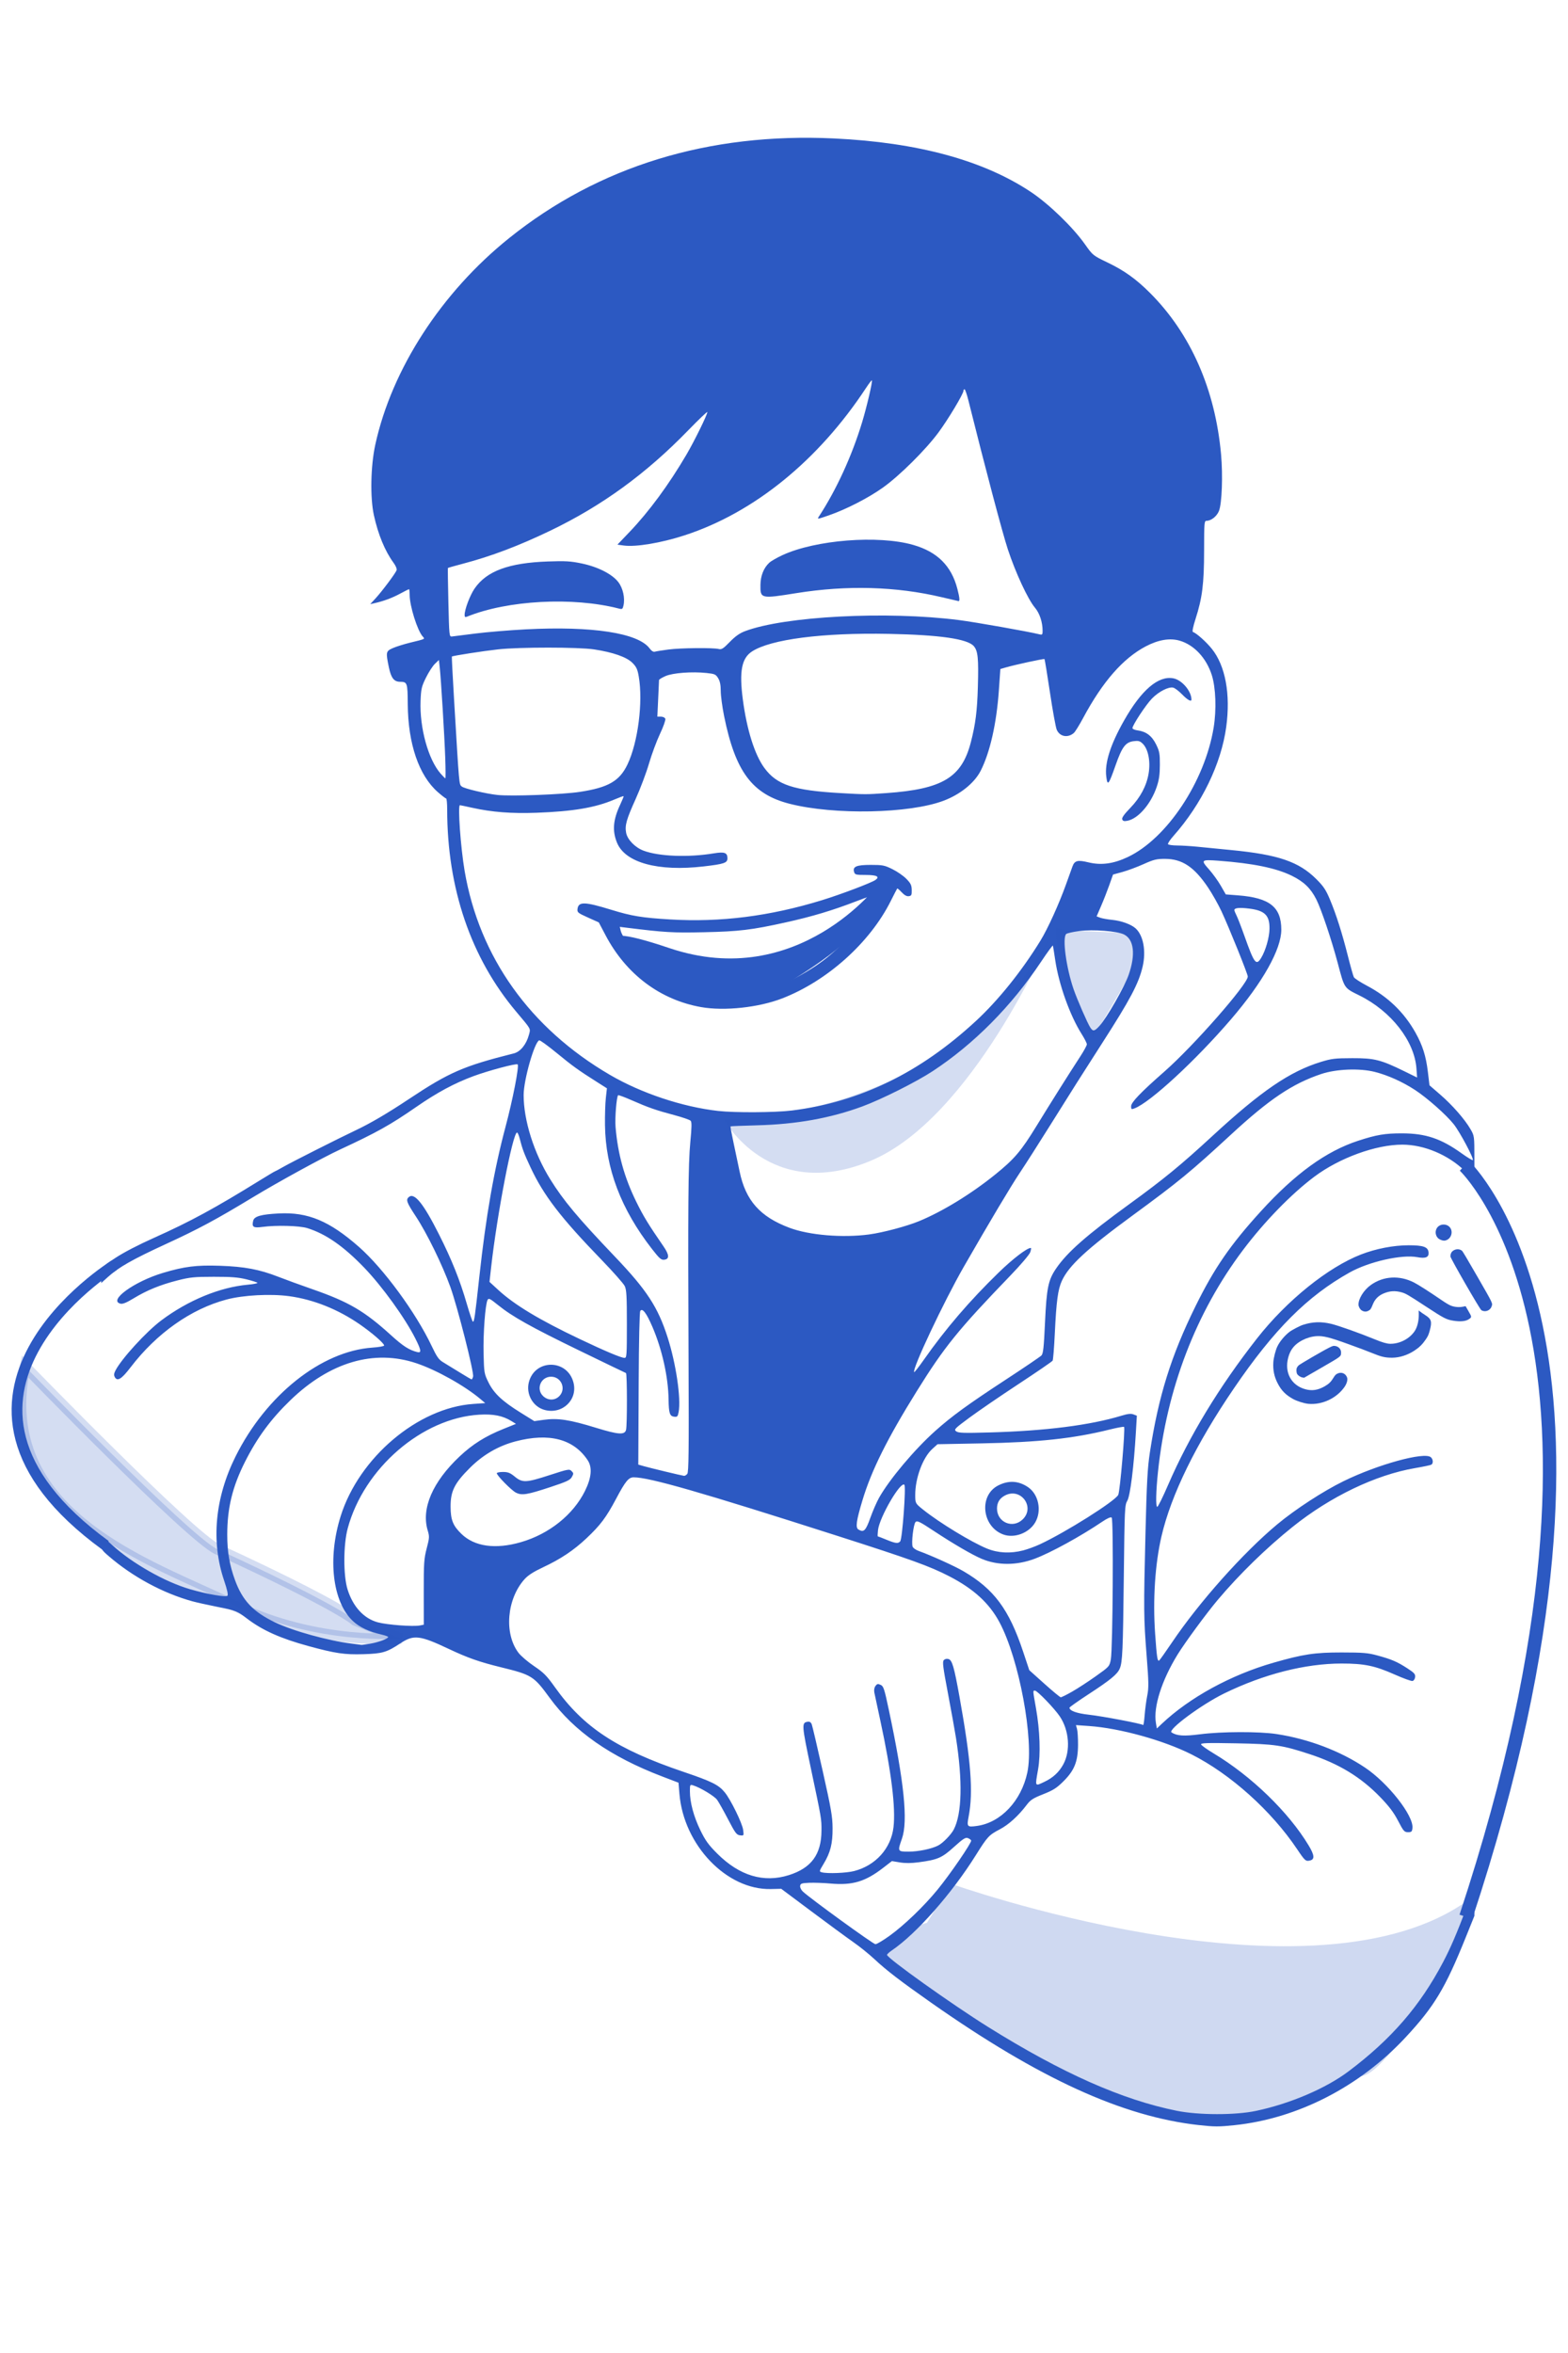 <?xml version="1.0" encoding="UTF-8" standalone="no"?>
<!-- Created with Inkscape (http://www.inkscape.org/) -->

<svg
   version="1.1"
   id="svg1"
   width="320"
   height="480"
   viewBox="0 0 320 480"
   sodipodi:docname="edidev.svg"
   inkscape:export-filename="edidev.svg"
   inkscape:export-xdpi="96"
   inkscape:export-ydpi="96"
   inkscape:version="1.4.2 (f4327f4, 2025-05-13)"
   xml:space="preserve"
   xmlns:inkscape="http://www.inkscape.org/namespaces/inkscape"
   xmlns:sodipodi="http://sodipodi.sourceforge.net/DTD/sodipodi-0.dtd"
   xmlns="http://www.w3.org/2000/svg"
   xmlns:svg="http://www.w3.org/2000/svg"><defs
     id="defs1" /><sodipodi:namedview
     id="namedview1"
     pagecolor="#ffffff"
     bordercolor="#000000"
     borderopacity="0.25"
     inkscape:showpageshadow="2"
     inkscape:pageopacity="0.0"
     inkscape:pagecheckerboard="0"
     inkscape:deskcolor="#d1d1d1"
     inkscape:zoom="7.1458333"
     inkscape:cx="307.10204"
     inkscape:cy="287.44023"
     inkscape:window-width="2880"
     inkscape:window-height="1676"
     inkscape:window-x="-12"
     inkscape:window-y="-12"
     inkscape:window-maximized="1"
     inkscape:current-layer="g14"
     showguides="false" /><g
     inkscape:groupmode="layer"
     inkscape:label="Image"
     id="g1"
     transform="translate(-16.066,-22.999)"><path
       style="fill:#2c59c2;fill-opacity:1;stroke-width:0.274"
       d="m 260.725,456.508 c -15.582,-1.733 -32.555,-9.486 -54.56,-24.922 -6.328,-4.439 -9.208,-6.649 -11.671,-8.956 -1.054,-0.987 -2.963,-2.525 -4.242,-3.417 -1.279,-0.893 -5.121,-3.712 -8.538,-6.265 l -6.212,-4.642 -2.136,0.049 c -8.982,0.206 -17.766,-8.942 -18.64,-19.413 l -0.19,-2.28 -3.362,-1.285 c -10.532,-4.026 -17.941,-9.199 -22.902,-15.989 -3.288,-4.499 -3.646,-4.725 -9.999,-6.283 -4.385,-1.075 -6.747,-1.905 -10.571,-3.712 -5.951,-2.813 -7.203,-2.963 -9.89,-1.186 -2.824,1.867 -3.692,2.123 -7.588,2.239 -3.863,0.115 -5.696,-0.156 -11.198,-1.653 -5.641,-1.535 -9.35,-3.188 -12.479,-5.559 -2.138,-1.62 -2.285,-1.678 -6.193,-2.459 -1.938,-0.387 -4.201,-0.89 -5.028,-1.118 -6.01,-1.657 -12.173,-4.985 -17.086,-9.226 -1.466,-1.266 -1.524,-1.367 -1.524,-2.668 0,-0.744 0.073,-1.353 0.161,-1.353 0.089,0 1.043,0.81 2.121,1.8 4.014,3.688 10.772,7.511 15.904,8.998 3.452,1 7.235,1.657 7.577,1.315 0.187,-0.187 -0.034,-1.199 -0.682,-3.117 -2.69,-7.963 -1.872,-16.829 2.333,-25.281 6.24,-12.543 17.503,-21.501 27.938,-22.221 1.317,-0.091 2.395,-0.283 2.395,-0.428 0,-0.446 -2.482,-2.596 -5.006,-4.337 -4.449,-3.068 -9.422,-5.05 -14.363,-5.725 -3.809,-0.521 -9.374,-0.224 -12.789,0.681 -7.257,1.924 -14.275,6.879 -19.589,13.83 -1.849,2.418 -2.711,2.947 -3.23,1.979 -0.201,-0.375 -0.163,-0.738 0.135,-1.317 1.248,-2.417 6.288,-7.929 9.351,-10.225 5.486,-4.112 11.937,-6.772 17.689,-7.293 1.134,-0.103 2.007,-0.274 1.942,-0.38 -0.066,-0.106 -1.079,-0.428 -2.251,-0.716 -1.666,-0.408 -3.119,-0.521 -6.647,-0.518 -3.984,0.004 -4.854,0.09 -7.389,0.735 -3.528,0.897 -6.248,2.006 -8.962,3.654 -1.499,0.91 -2.245,1.211 -2.711,1.095 -2.542,-0.638 2.817,-4.516 8.662,-6.269 4.385,-1.315 6.831,-1.622 11.631,-1.461 5.044,0.169 8.084,0.743 11.954,2.257 1.403,0.549 4.584,1.707 7.067,2.572 7.289,2.54 10.504,4.426 15.89,9.32 2.472,2.246 3.703,3.038 5.373,3.457 0.899,0.226 0.822,-0.356 -0.361,-2.713 -2.109,-4.201 -6.784,-10.682 -10.457,-14.497 -4.228,-4.391 -7.837,-6.899 -11.623,-8.076 -1.597,-0.497 -6.357,-0.624 -9.151,-0.245 -1.876,0.255 -2.213,0.026 -1.885,-1.279 0.224,-0.892 1.625,-1.285 5.242,-1.469 5.924,-0.303 10.305,1.527 16.329,6.819 5.002,4.394 11.626,13.419 14.861,20.248 1.019,2.151 1.446,2.763 2.271,3.255 0.559,0.333 2.077,1.264 3.373,2.069 1.296,0.805 2.421,1.463 2.5,1.463 0.079,0 0.212,-0.263 0.296,-0.584 0.22,-0.839 -3.175,-14.202 -4.643,-18.276 -1.629,-4.52 -4.786,-10.973 -7.042,-14.393 -1.88,-2.85 -2.08,-3.407 -1.417,-3.957 1.135,-0.942 2.969,1.333 6.134,7.607 2.607,5.167 4.284,9.355 5.691,14.208 0.578,1.994 1.138,3.626 1.244,3.626 0.275,3e-5 0.402,-0.89 1.315,-9.248 1.345,-12.317 2.973,-21.63 5.318,-30.435 1.515,-5.687 2.833,-12.464 2.492,-12.805 -0.258,-0.258 -5.955,1.26 -9.077,2.418 -3.859,1.432 -7.372,3.324 -11.593,6.245 -5.321,3.682 -8.045,5.205 -15.527,8.678 -3.646,1.693 -12.635,6.614 -17.868,9.783 -7.52,4.554 -11.067,6.459 -17.733,9.527 -6.827,3.142 -9.583,4.707 -11.799,6.699 l -1.394,1.254 v -1.488 c 0,-1.703 0.036,-1.748 2.879,-3.627 1.72,-1.137 4.643,-2.655 8.069,-4.189 7.229,-3.237 12.228,-5.953 21.423,-11.638 1.622,-1.003 2.996,-1.824 3.053,-1.824 0.057,0 0.885,-0.446 1.84,-0.99 1.699,-0.969 11.346,-5.839 14.6,-7.371 3.009,-1.417 6.526,-3.477 10.947,-6.416 8.218,-5.462 11.12,-6.723 21.408,-9.308 1.335,-0.335 2.547,-1.828 3.074,-3.787 0.357,-1.328 0.531,-1.012 -2.603,-4.732 -9.238,-10.965 -14.074,-25.125 -14.079,-41.223 -2.8e-4,-1.242 -0.095,-2.258 -0.211,-2.258 -0.115,0 -0.875,-0.582 -1.687,-1.292 -3.874,-3.389 -6.088,-9.853 -6.147,-17.944 -0.032,-4.38 -0.094,-4.561 -1.573,-4.57 -1.237,-0.007 -1.833,-0.781 -2.285,-2.964 -0.643,-3.111 -0.608,-3.28 0.82,-3.911 0.678,-0.3 2.249,-0.794 3.489,-1.097 3.233,-0.79 3.088,-0.719 2.594,-1.274 -1.087,-1.223 -2.653,-6.212 -2.66,-8.478 -0.002,-0.64 -0.061,-1.163 -0.131,-1.163 -0.07,0 -0.901,0.418 -1.847,0.928 -1.609,0.868 -3.374,1.519 -5.261,1.94 l -0.804,0.179 1.089,-1.181 c 1.322,-1.435 4.075,-5.115 4.292,-5.738 0.092,-0.262 -0.166,-0.892 -0.616,-1.505 -1.756,-2.395 -3.161,-5.791 -4.021,-9.72 -0.788,-3.603 -0.66,-10.045 0.287,-14.381 3.368,-15.423 13.498,-31.054 27.307,-42.135 18.295,-14.681 40.737,-21.56 66.348,-20.336 17.011,0.813 30.361,4.433 40.069,10.867 3.711,2.459 8.582,7.159 11.101,10.711 1.62,2.284 1.633,2.295 4.635,3.738 3.401,1.635 5.817,3.365 8.64,6.189 8.302,8.302 13.313,19.68 14.507,32.94 0.389,4.313 0.176,10.033 -0.43,11.546 -0.436,1.089 -1.582,2.002 -2.513,2.002 -0.483,0 -0.511,0.331 -0.519,6.089 -0.009,6.797 -0.367,9.65 -1.755,13.961 -0.494,1.536 -0.703,2.566 -0.531,2.625 0.736,0.251 2.701,2.001 3.855,3.434 2.783,3.455 3.857,9.268 2.947,15.949 -1.023,7.511 -5.016,15.752 -10.77,22.231 -0.697,0.784 -1.195,1.542 -1.107,1.684 0.087,0.142 0.922,0.261 1.854,0.265 0.932,0.004 2.803,0.119 4.157,0.254 1.355,0.136 4.495,0.445 6.979,0.687 9.504,0.926 13.699,2.36 17.256,5.898 1.477,1.469 1.969,2.203 2.788,4.159 1.295,3.093 2.477,6.811 3.678,11.566 0.533,2.111 1.079,4.045 1.212,4.298 0.134,0.253 1.323,1.029 2.642,1.725 4.33,2.283 7.605,5.444 9.929,9.583 1.457,2.595 2.15,4.789 2.537,8.028 l 0.325,2.722 2.186,1.889 c 2.478,2.141 5.021,5.046 6.187,7.066 0.783,1.357 0.79,1.407 0.792,5.886 l 0.003,4.518 -1.995,-1.925 c -3.38,-3.262 -8.265,-5.314 -12.679,-5.327 -5.41,-0.015 -12.873,2.699 -18.009,6.55 -4.712,3.533 -10.18,9.156 -14.555,14.966 -9.61,12.763 -15.554,28.278 -17.34,45.257 -0.417,3.962 -0.482,7.092 -0.148,7.117 0.151,0.011 1.142,-1.991 2.204,-4.45 4.298,-9.95 10.474,-20.12 18.185,-29.945 6.038,-7.693 14.457,-14.479 21.21,-17.097 3.049,-1.182 6.629,-1.871 9.716,-1.87 2.978,5.4e-4 3.927,0.332 4.053,1.417 0.119,1.022 -0.575,1.329 -2.28,1.009 -3.192,-0.598 -9.858,0.907 -13.815,3.117 -8.637,4.826 -15.426,11.619 -23.615,23.628 -7.76,11.381 -12.837,21.749 -14.798,30.222 -1.306,5.645 -1.781,12.92 -1.292,19.829 0.345,4.881 0.469,5.704 0.825,5.484 0.119,-0.074 1.311,-1.755 2.649,-3.737 5.536,-8.202 14.53,-18.284 21.452,-24.046 3.687,-3.069 9.389,-6.778 13.537,-8.806 6.995,-3.419 16.439,-6.014 17.795,-4.889 0.484,0.402 0.548,1.258 0.113,1.526 -0.166,0.103 -1.66,0.418 -3.32,0.701 -8.047,1.373 -17.292,5.809 -25.009,12.001 -5.399,4.331 -10.86,9.658 -15.281,14.904 -2.259,2.681 -6.665,8.673 -8.164,11.105 -3.254,5.277 -4.985,10.728 -4.437,13.972 l 0.191,1.132 0.998,-0.944 c 5.671,-5.365 14.092,-9.974 22.771,-12.462 6.125,-1.756 8.444,-2.105 13.942,-2.101 4.356,0.003 5.371,0.087 7.271,0.605 2.924,0.797 4.024,1.266 6.085,2.596 1.47,0.949 1.713,1.217 1.642,1.822 -0.047,0.402 -0.282,0.747 -0.543,0.796 -0.253,0.048 -1.875,-0.541 -3.605,-1.308 -4.076,-1.808 -6.211,-2.251 -10.85,-2.252 -7.413,0 -15.896,2.159 -23.969,6.103 -4.635,2.265 -11.582,7.407 -10.74,7.95 1.106,0.714 2.504,0.805 5.816,0.379 4.401,-0.567 12.051,-0.589 15.62,-0.045 6.49,0.99 12.98,3.448 18.029,6.828 4.713,3.155 9.941,9.799 9.697,12.322 -0.074,0.761 -0.183,0.866 -0.905,0.866 -0.753,0 -0.921,-0.193 -2.023,-2.311 -0.89,-1.711 -1.837,-2.967 -3.648,-4.839 -3.935,-4.068 -8.388,-6.784 -14.321,-8.738 -5.681,-1.87 -7.162,-2.089 -15.14,-2.238 -5.928,-0.111 -7.195,-0.07 -7.096,0.229 0.067,0.2 1.209,1.016 2.538,1.813 7.715,4.625 15.32,11.989 19.418,18.804 1.171,1.947 1.258,2.809 0.309,3.047 -0.912,0.229 -1.053,0.107 -2.667,-2.297 -5.271,-7.853 -13.615,-15.338 -21.555,-19.337 -5.722,-2.882 -14.629,-5.348 -20.899,-5.787 l -2.684,-0.188 0.221,0.794 c 0.121,0.437 0.213,1.903 0.203,3.257 -0.024,3.402 -0.74,5.186 -2.969,7.407 -1.387,1.381 -2.079,1.822 -4.129,2.634 -2.079,0.822 -2.605,1.161 -3.37,2.172 -1.7,2.245 -3.668,4.035 -5.489,4.992 -2.24,1.177 -2.52,1.479 -4.896,5.274 -4.894,7.818 -12.131,16.024 -17.126,19.417 -0.552,0.375 -1.003,0.79 -1.003,0.923 0,0.658 13.258,10.107 20.663,14.727 15.057,9.394 27.317,14.837 38.469,17.079 4.485,0.902 11.962,0.912 16.172,0.022 6.978,-1.475 14.248,-4.581 18.887,-8.069 8.714,-6.552 14.565,-13.305 19.274,-22.241 1.57,-2.979 2.695,-5.6 4.937,-11.495 l 1.457,-3.832 0.007,2.927 0.007,2.927 -1.799,4.462 c -4.158,10.313 -6.392,14.025 -12.212,20.286 -9.383,10.095 -22.078,16.611 -34.977,17.954 -3.191,0.332 -4.069,0.329 -7.253,-0.025 z m -63.157,-38.587 c 3.04,-2.195 6.972,-5.967 9.794,-9.396 2.553,-3.102 7.041,-9.652 6.902,-10.071 -0.051,-0.152 -0.356,-0.375 -0.679,-0.494 -0.485,-0.18 -0.973,0.132 -2.833,1.814 -2.475,2.238 -3.321,2.603 -7.227,3.123 -1.473,0.196 -2.721,0.204 -3.814,0.024 l -1.624,-0.268 -1.767,1.364 c -3.668,2.832 -6.27,3.612 -10.726,3.217 -1.428,-0.127 -3.396,-0.196 -4.375,-0.154 -1.551,0.067 -1.789,0.148 -1.859,0.634 -0.044,0.309 0.2,0.82 0.547,1.146 1.522,1.429 14.361,10.739 14.816,10.744 0.278,0.003 1.557,-0.754 2.843,-1.683 z m -20.51,-12.405 c 4.591,-1.45 6.627,-4.222 6.655,-9.06 0.014,-2.444 0.028,-2.366 -2.149,-12.656 -1.901,-8.988 -1.928,-9.384 -0.658,-9.573 0.409,-0.061 0.661,0.106 0.829,0.549 0.133,0.35 1.139,4.638 2.235,9.529 1.723,7.688 1.996,9.264 2.01,11.63 0.019,3.17 -0.433,4.963 -1.841,7.298 -0.912,1.512 -0.92,1.555 -0.353,1.707 1.148,0.308 5.014,0.156 6.614,-0.261 4.381,-1.141 7.497,-4.611 8.011,-8.921 0.472,-3.961 -0.444,-11.393 -2.676,-21.717 -0.586,-2.709 -1.139,-5.298 -1.229,-5.753 -0.102,-0.517 -0.018,-1.025 0.225,-1.358 0.324,-0.443 0.498,-0.481 1.049,-0.23 0.596,0.271 0.761,0.771 1.669,5.052 3.152,14.851 3.955,22.745 2.681,26.346 -0.915,2.586 -0.894,2.626 1.373,2.626 1.992,0 4.697,-0.562 6.036,-1.254 0.965,-0.499 2.626,-2.206 3.174,-3.262 1.676,-3.231 1.833,-9.913 0.441,-18.747 -0.225,-1.43 -0.957,-5.488 -1.627,-9.019 -1.043,-5.502 -1.162,-6.473 -0.834,-6.802 0.232,-0.232 0.61,-0.311 0.959,-0.201 0.734,0.233 1.133,1.609 2.224,7.674 2.357,13.1 2.841,19.413 1.874,24.443 -0.404,2.103 -0.32,2.2 1.688,1.925 4.867,-0.666 9.062,-5.112 10.289,-10.905 1.4,-6.61 -1.669,-23.146 -5.689,-30.652 -2.085,-3.893 -5.26,-6.797 -10.24,-9.368 -3.994,-2.061 -7.745,-3.416 -22.829,-8.245 -27.872,-8.924 -38.389,-11.945 -41.582,-11.945 -1.037,0 -1.685,0.792 -3.599,4.401 -1.995,3.762 -3.209,5.379 -6.027,8.03 -2.626,2.471 -5.27,4.236 -8.865,5.919 -1.922,0.9 -3.051,1.622 -3.759,2.406 -3.656,4.047 -4.242,11.138 -1.244,15.056 0.493,0.645 1.923,1.863 3.176,2.707 1.954,1.316 2.56,1.929 4.242,4.291 5.843,8.204 12.622,12.662 26.298,17.292 5.714,1.935 7.098,2.622 8.354,4.145 1.223,1.483 3.583,6.299 3.767,7.685 0.156,1.175 0.151,1.184 -0.634,1.095 -0.706,-0.081 -0.969,-0.431 -2.434,-3.242 -0.903,-1.733 -1.915,-3.532 -2.249,-3.998 -0.556,-0.775 -3.451,-2.514 -4.935,-2.964 -0.583,-0.177 -0.616,-0.111 -0.616,1.215 0,2.27 0.775,5.161 2.129,7.941 1.04,2.135 1.66,2.993 3.469,4.796 4.524,4.511 9.47,5.994 14.597,4.374 z m 52.137,-19.025 c 1.762,-0.828 2.999,-1.971 3.874,-3.577 1.515,-2.784 1.199,-6.961 -0.743,-9.815 -1.112,-1.634 -4.57,-5.216 -5.036,-5.216 -0.456,0 -0.466,-0.186 0.195,3.558 0.812,4.6 0.977,9.401 0.431,12.521 -0.626,3.579 -0.689,3.455 1.279,2.53 z m 21.004,-17.599 c 0.317,-1.596 0.301,-2.69 -0.121,-8.065 -0.613,-7.806 -0.629,-9.387 -0.244,-24.965 0.258,-10.456 0.418,-13.41 0.898,-16.558 1.742,-11.437 4.331,-19.733 9.307,-29.831 3.828,-7.768 7.1,-12.519 13.334,-19.366 6.989,-7.676 13.318,-12.262 19.872,-14.401 3.745,-1.222 5.469,-1.513 8.943,-1.508 4.824,0.006 7.963,1.059 12.185,4.088 1.163,0.834 2.182,1.448 2.265,1.365 0.272,-0.272 -2.625,-5.718 -3.888,-7.31 -1.534,-1.934 -5.441,-5.388 -7.918,-7.002 -2.561,-1.668 -5.544,-3.006 -8.201,-3.678 -3.103,-0.785 -7.858,-0.596 -10.934,0.433 -5.854,1.96 -10.56,5.114 -18.341,12.293 -8.404,7.753 -10.679,9.622 -20.314,16.681 -9.205,6.743 -12.841,10.111 -14.268,13.213 -0.806,1.752 -1.13,4.162 -1.44,10.715 -0.137,2.888 -0.338,5.396 -0.448,5.574 -0.11,0.178 -3.24,2.323 -6.956,4.766 -3.716,2.443 -8.217,5.524 -10.004,6.846 -3.059,2.263 -3.217,2.427 -2.719,2.804 0.445,0.338 1.525,0.373 6.824,0.225 11.436,-0.319 20.514,-1.473 26.916,-3.419 1.283,-0.39 1.919,-0.459 2.433,-0.264 l 0.696,0.265 -0.195,3.333 c -0.409,6.998 -1.159,13.008 -1.746,14.003 -0.531,0.9 -0.56,1.535 -0.719,15.398 -0.174,15.257 -0.273,17.514 -0.825,18.843 -0.481,1.159 -1.89,2.318 -6.377,5.244 -2.145,1.399 -3.896,2.638 -3.891,2.753 0.026,0.627 1.489,1.151 3.985,1.428 2.78,0.308 10.779,1.829 11.047,2.1 0.082,0.083 0.223,-0.818 0.313,-2.003 0.09,-1.185 0.329,-2.986 0.531,-4.001 z m -15.33,-0.809 c 1.125,-0.642 3.299,-2.058 4.831,-3.146 2.762,-1.961 2.788,-1.99 3.063,-3.416 0.407,-2.113 0.569,-28.614 0.177,-28.94 -0.201,-0.167 -0.864,0.122 -1.934,0.844 -4.462,3.009 -10.48,6.308 -13.76,7.543 -3.71,1.397 -7.586,1.404 -10.85,0.02 -1.941,-0.823 -5.801,-3.072 -9.734,-5.67 -2.887,-1.908 -3.417,-2.167 -3.747,-1.838 -0.43,0.43 -0.885,4.26 -0.598,5.036 0.101,0.272 0.66,0.665 1.243,0.874 2.465,0.88 7.323,3.077 9.104,4.118 6.263,3.658 9.319,7.769 12.199,16.412 l 1.264,3.793 3.067,2.751 c 1.687,1.513 3.193,2.759 3.347,2.769 0.154,0.01 1.201,-0.507 2.326,-1.149 z M 91.59,358.309 c 1.651,-0.267 3.695,-1.024 3.695,-1.368 0,-0.102 -0.589,-0.321 -1.308,-0.487 -2.61,-0.603 -4.54,-1.507 -5.869,-2.749 -4.199,-3.927 -5.236,-12.799 -2.509,-21.447 3.767,-11.945 15.764,-22.085 27.048,-22.862 l 2.447,-0.168 -0.941,-0.796 c -3.23,-2.733 -8.99,-5.957 -13.104,-7.335 -8.633,-2.892 -17.642,-0.255 -25.704,7.526 -4.006,3.866 -6.782,7.632 -9.289,12.599 -2.549,5.051 -3.61,9.405 -3.612,14.823 -0.001,3.559 0.448,6.188 1.591,9.311 1.517,4.147 3.685,6.438 8.108,8.573 3.686,1.779 10.902,3.778 15.752,4.364 0.978,0.118 1.841,0.231 1.916,0.249 0.075,0.019 0.876,-0.085 1.779,-0.231 z m 10.169,-3.722 0.796,-0.159 -0.009,-6.615 c -0.008,-5.969 0.051,-6.842 0.599,-8.946 0.565,-2.168 0.58,-2.425 0.205,-3.67 -1.344,-4.467 0.999,-9.897 6.51,-15.089 2.645,-2.492 5.251,-4.128 8.929,-5.609 l 2.577,-1.037 -0.931,-0.574 c -1.757,-1.084 -3.692,-1.47 -6.532,-1.304 -11.695,0.685 -23.563,10.923 -26.872,23.183 -0.907,3.36 -0.922,9.648 -0.029,12.486 1.107,3.521 3.329,5.928 6.18,6.695 1.916,0.516 7.216,0.91 8.576,0.638 z m 123.125,-15.314 c 0.897,-0.232 2.432,-0.793 3.41,-1.248 5.273,-2.45 15.354,-8.807 15.985,-10.08 0.362,-0.732 1.464,-13.589 1.188,-13.865 -0.085,-0.085 -1.428,0.162 -2.984,0.549 -7.347,1.825 -14.449,2.591 -26.072,2.812 l -9.01,0.171 -1.07,0.967 c -1.937,1.75 -3.494,5.952 -3.484,9.401 0.005,1.684 0.016,1.705 1.638,3.003 3.299,2.64 9.838,6.62 13,7.913 2.253,0.921 4.792,1.051 7.4,0.377 z m -4.079,-3.25 c -4.361,-1.614 -5.014,-7.963 -1.028,-9.997 2.121,-1.082 4.141,-0.972 6.077,0.333 2.177,1.467 2.867,4.839 1.475,7.214 -1.266,2.161 -4.264,3.286 -6.524,2.45 z m 3.958,-3.061 c 2.618,-2.508 -0.351,-6.572 -3.582,-4.902 -1.103,0.571 -1.645,1.45 -1.645,2.672 0,2.813 3.195,4.176 5.227,2.23 z m -102.384,4.63 c 5.75,-1.66 10.665,-5.587 13.069,-10.442 1.339,-2.704 1.524,-4.811 0.551,-6.277 -2.873,-4.329 -7.868,-5.635 -14.702,-3.845 -3.528,0.924 -6.653,2.736 -9.336,5.412 -3.164,3.156 -3.955,4.754 -3.938,7.949 0.015,2.677 0.488,3.855 2.222,5.529 2.681,2.587 6.94,3.175 12.134,1.675 z m -1.03,-10.105 c -0.916,-0.467 -3.896,-3.494 -3.896,-3.957 0,-0.142 0.564,-0.258 1.254,-0.258 1.028,0 1.465,0.173 2.423,0.958 1.563,1.281 2.289,1.247 7.145,-0.329 3.755,-1.219 3.989,-1.262 4.437,-0.814 0.431,0.431 0.435,0.539 0.055,1.218 -0.353,0.63 -1.029,0.947 -4.376,2.052 -4.765,1.573 -5.834,1.745 -7.041,1.129 z m 78.433,9.939 c 0.434,-0.523 1.217,-11.182 0.847,-11.542 -0.781,-0.761 -5.084,6.638 -5.378,9.248 -0.079,0.702 -0.097,1.277 -0.04,1.278 0.057,0 0.843,0.306 1.746,0.678 1.871,0.771 2.412,0.836 2.824,0.338 z m -6.101,-4.786 c 0.497,-1.395 1.302,-3.243 1.787,-4.105 2.139,-3.796 7.235,-9.853 11.479,-13.644 3.377,-3.016 6.643,-5.39 14.357,-10.436 3.769,-2.465 7.052,-4.69 7.296,-4.943 0.364,-0.378 0.496,-1.593 0.734,-6.755 0.323,-7.008 0.657,-8.633 2.253,-10.974 2.268,-3.328 6.205,-6.79 14.922,-13.124 7.105,-5.163 10.524,-7.965 16.989,-13.926 9.966,-9.188 15.787,-13.161 22.131,-15.108 2.197,-0.674 2.891,-0.757 6.432,-0.765 4.507,-0.011 5.808,0.319 10.668,2.702 l 2.542,1.247 -0.134,-1.846 c -0.407,-5.586 -5.145,-11.666 -11.586,-14.866 -3.246,-1.613 -3.071,-1.353 -4.49,-6.685 -1.262,-4.74 -3.353,-10.949 -4.358,-12.939 -1.145,-2.268 -2.545,-3.618 -4.996,-4.821 -3.216,-1.577 -7.908,-2.541 -14.923,-3.065 -3.592,-0.268 -3.707,-0.168 -2.008,1.734 0.774,0.866 1.866,2.375 2.429,3.354 l 1.022,1.779 2.518,0.195 c 6.434,0.498 8.806,2.381 8.811,6.998 0.004,4 -3.759,10.708 -10.244,18.26 -7.227,8.416 -16.497,16.974 -19.711,18.195 -0.632,0.24 -0.696,0.201 -0.696,-0.43 0,-0.802 1.916,-2.798 6.809,-7.094 5.947,-5.221 17.001,-17.816 17.001,-19.372 0,-0.516 -3.838,-10.03 -5.363,-13.295 -0.659,-1.41 -1.889,-3.591 -2.733,-4.847 -2.841,-4.226 -5.289,-5.855 -8.803,-5.86 -1.724,-0.002 -2.297,0.138 -4.379,1.075 -1.317,0.593 -3.256,1.313 -4.309,1.601 l -1.914,0.524 -0.765,2.16 c -0.421,1.188 -1.174,3.108 -1.675,4.265 l -0.91,2.105 0.715,0.27 c 0.393,0.149 1.515,0.35 2.494,0.448 1.843,0.184 3.842,0.91 4.74,1.722 1.598,1.445 2.185,4.651 1.436,7.842 -0.797,3.398 -2.524,6.665 -8.154,15.426 -4.266,6.638 -6.255,9.778 -10.695,16.884 -2.257,3.613 -5.051,7.985 -6.208,9.716 -1.844,2.76 -6.095,9.889 -11.424,19.158 -4.091,7.117 -10.636,21.003 -10.135,21.504 0.066,0.066 0.963,-1.081 1.994,-2.55 4.41,-6.283 9.313,-11.996 15.254,-17.769 2.879,-2.798 5.761,-5.004 6.551,-5.014 0.105,-0.001 0.054,0.392 -0.114,0.874 -0.173,0.495 -1.923,2.554 -4.023,4.733 -10.711,11.112 -13.467,14.514 -19.137,23.624 -6.025,9.681 -9.252,16.162 -11.087,22.269 -1.264,4.205 -1.448,5.566 -0.806,5.947 1.086,0.644 1.476,0.26 2.416,-2.377 z M 156.329,323.667 c 0.285,-0.343 0.336,-4.691 0.26,-22.237 -0.141,-32.566 -0.074,-40.988 0.36,-45.484 0.293,-3.039 0.308,-4.05 0.062,-4.319 -0.177,-0.193 -1.668,-0.708 -3.313,-1.145 -3.715,-0.986 -5.345,-1.554 -8.705,-3.033 -1.454,-0.64 -2.704,-1.104 -2.777,-1.031 -0.332,0.332 -0.681,4.665 -0.524,6.517 0.465,5.49 1.778,10.227 4.212,15.189 1.46,2.978 2.478,4.646 5.583,9.147 1.18,1.71 1.223,2.58 0.135,2.706 -0.623,0.072 -0.977,-0.239 -2.497,-2.189 -6.326,-8.121 -9.472,-16.407 -9.592,-25.263 -0.027,-1.957 0.051,-4.449 0.173,-5.537 l 0.221,-1.979 -2,-1.267 c -3.819,-2.418 -5.007,-3.273 -8.25,-5.939 -1.793,-1.474 -3.397,-2.634 -3.565,-2.578 -0.967,0.322 -3.176,8.062 -3.18,11.142 -0.007,5.168 2.09,11.822 5.416,17.184 2.7,4.353 5.629,7.854 13.269,15.86 6.438,6.746 8.714,10.231 10.68,16.356 1.729,5.385 2.785,12.518 2.263,15.298 -0.17,0.904 -0.273,1.01 -0.917,0.934 -0.896,-0.105 -1.094,-0.718 -1.133,-3.506 -0.065,-4.599 -1.321,-10.234 -3.312,-14.852 -1.21,-2.807 -2.038,-3.885 -2.465,-3.211 -0.154,0.242 -0.286,6.097 -0.323,14.3 -0.035,7.639 -0.067,14.597 -0.073,15.463 l -0.01,1.574 1.095,0.315 c 1.295,0.373 7.8,1.935 8.245,1.98 0.17,0.017 0.468,-0.161 0.663,-0.396 z m -12.498,-8.984 c 0.245,-0.978 0.232,-11.505 -0.015,-11.59 -0.124,-0.043 -4.414,-2.111 -9.531,-4.596 -9.9,-4.807 -13.658,-6.911 -16.62,-9.304 -1.619,-1.308 -1.871,-1.43 -2.094,-1.013 -0.47,0.878 -0.915,6.851 -0.816,10.937 0.096,3.934 0.126,4.108 0.995,5.874 1.105,2.245 2.813,3.851 6.578,6.188 l 2.78,1.725 1.908,-0.264 c 2.899,-0.402 5.283,-0.039 10.708,1.63 4.546,1.398 5.838,1.486 6.107,0.415 z m -16.606,-4.059 c -2.392,-0.633 -3.866,-3.235 -3.221,-5.688 1.245,-4.739 7.816,-4.707 9.083,0.045 0.945,3.544 -2.233,6.604 -5.862,5.643 z m 2.967,-2.802 c 1.476,-1.476 0.435,-3.981 -1.655,-3.981 -2.124,0 -3.149,2.548 -1.602,3.981 0.972,0.901 2.356,0.9 3.257,-5.4e-4 z m 13.808,-14.681 c 0,-5.716 -0.073,-7.023 -0.436,-7.787 -0.24,-0.505 -2.379,-2.925 -4.755,-5.378 -8.333,-8.605 -11.778,-13.089 -14.471,-18.838 -1.328,-2.836 -1.647,-3.686 -2.229,-5.943 -0.165,-0.64 -0.399,-1.163 -0.52,-1.163 -0.873,0 -4.087,16.69 -5.291,27.479 l -0.333,2.985 1.77,1.629 c 3.311,3.047 8.372,6.1 16.584,10.003 5.284,2.512 8.494,3.863 9.202,3.875 0.444,0.007 0.479,-0.499 0.479,-6.861 z m 49.448,-18.323 c 2.82,-0.379 7.658,-1.666 10.195,-2.714 4.783,-1.975 10.588,-5.527 15.483,-9.474 3.953,-3.187 5.308,-4.778 8.49,-9.966 2.947,-4.805 6.489,-10.428 8.943,-14.198 0.723,-1.111 1.315,-2.206 1.315,-2.434 0,-0.228 -0.487,-1.186 -1.083,-2.128 -2.375,-3.761 -4.643,-10.109 -5.372,-15.04 -0.223,-1.505 -0.436,-2.841 -0.473,-2.968 -0.038,-0.127 -1.129,1.361 -2.426,3.308 -6.024,9.042 -13.701,16.787 -22.12,22.312 -3.356,2.202 -10.456,5.759 -14.368,7.198 -6.532,2.402 -13.419,3.634 -21.477,3.844 -2.931,0.076 -5.365,0.174 -5.408,0.217 -0.043,0.043 0.236,1.545 0.62,3.337 0.384,1.792 0.941,4.428 1.237,5.858 1.227,5.927 4.173,9.248 10.201,11.501 4.04,1.51 10.838,2.074 16.243,1.348 z m -15.775,-25.282 c 13.885,-1.731 26.114,-7.679 37.571,-18.272 4.563,-4.219 9.36,-10.189 13.159,-16.378 1.494,-2.434 3.778,-7.459 5.22,-11.485 0.566,-1.581 1.155,-3.217 1.309,-3.637 0.449,-1.226 1.059,-1.384 3.271,-0.846 2.603,0.633 5.128,0.289 8.043,-1.095 7.989,-3.794 15.7,-15.422 17.504,-26.394 0.599,-3.647 0.437,-8.174 -0.384,-10.734 -1.117,-3.48 -3.611,-6.146 -6.548,-7 -2.008,-0.584 -4.356,-0.19 -6.927,1.161 -4.636,2.436 -8.822,7.225 -12.787,14.628 -0.771,1.44 -1.622,2.808 -1.89,3.04 -1.236,1.07 -2.897,0.747 -3.493,-0.679 -0.209,-0.499 -0.83,-3.918 -1.38,-7.596 -0.551,-3.679 -1.052,-6.74 -1.113,-6.803 -0.116,-0.119 -5.978,1.15 -7.911,1.712 l -1.095,0.318 -0.307,4.379 c -0.472,6.739 -1.81,12.643 -3.712,16.38 -1.262,2.48 -4.162,4.823 -7.559,6.106 -6.987,2.64 -22.357,2.945 -31.436,0.625 -7.638,-1.952 -11.069,-6.547 -13.369,-17.902 -0.374,-1.849 -0.681,-4.147 -0.682,-5.106 -8.2e-4,-1.24 -0.154,-1.995 -0.529,-2.61 -0.481,-0.789 -0.689,-0.883 -2.356,-1.061 -2.995,-0.321 -6.914,-0.024 -8.404,0.636 -0.715,0.317 -1.302,0.675 -1.306,0.797 -0.003,0.121 -0.082,1.852 -0.174,3.847 l -0.169,3.626 h 0.73 c 0.412,0 0.802,0.188 0.896,0.431 0.092,0.24 -0.39,1.606 -1.086,3.079 -0.688,1.456 -1.699,4.182 -2.246,6.058 -0.547,1.876 -1.776,5.139 -2.732,7.253 -1.876,4.149 -2.217,5.361 -1.934,6.869 0.263,1.4 1.826,3.001 3.568,3.653 3.135,1.173 9.123,1.402 14.3,0.547 2.21,-0.365 2.81,-0.15 2.81,1.007 0,0.94 -0.662,1.166 -4.845,1.653 -9.304,1.083 -16.012,-0.746 -17.689,-4.824 -1.002,-2.438 -0.815,-4.681 0.653,-7.795 0.424,-0.9 0.736,-1.672 0.693,-1.716 -0.043,-0.043 -0.928,0.283 -1.966,0.724 -3.843,1.633 -8.378,2.396 -15.846,2.668 -5.059,0.184 -9.066,-0.127 -13.065,-1.014 -1.315,-0.292 -2.455,-0.531 -2.532,-0.531 -0.472,0 0.146,8.649 0.959,13.41 2.999,17.569 13.356,32.097 29.667,41.611 6.401,3.734 14.777,6.525 22.055,7.348 3.392,0.384 11.666,0.336 15.063,-0.088 z m -18.509,-21.091 c -8.378,-1.48 -15.324,-6.699 -19.516,-14.662 l -1.379,-2.618 -2.217,-0.997 c -2.047,-0.921 -2.21,-1.053 -2.129,-1.733 0.185,-1.55 1.45,-1.52 6.924,0.165 4.14,1.274 6.236,1.617 11.995,1.962 10.273,0.615 20.317,-0.657 30.944,-3.918 3.886,-1.192 10.175,-3.575 10.969,-4.156 0.911,-0.666 0.228,-1.002 -2.037,-1.002 -1.952,0 -2.172,-0.054 -2.338,-0.578 -0.357,-1.126 0.441,-1.475 3.378,-1.475 2.444,0 2.811,0.072 4.438,0.874 0.975,0.481 2.255,1.368 2.843,1.972 0.893,0.916 1.074,1.293 1.095,2.273 0.021,1.024 -0.056,1.186 -0.6,1.264 -0.422,0.06 -0.889,-0.196 -1.445,-0.79 -0.451,-0.483 -0.865,-0.831 -0.918,-0.773 -0.053,0.058 -0.652,1.214 -1.33,2.569 -4.25,8.49 -12.944,16.282 -22.146,19.848 -4.798,1.859 -11.799,2.611 -16.53,1.775 z m 10.907,-2.713 c 4.149,-0.916 9.77,-3.628 13.886,-6.701 4.483,-3.347 9.425,-9.062 10.257,-11.863 0.229,-0.771 0.416,-1.488 0.416,-1.594 0,-0.105 -1.693,0.462 -3.763,1.26 -4.916,1.896 -9.06,3.138 -14.44,4.329 -6.964,1.542 -9.533,1.851 -16.691,2.006 -6.372,0.138 -7.988,0.044 -15.709,-0.912 l -1.477,-0.183 0.192,0.796 c 0.286,1.18 2.492,4.393 4.344,6.325 3.265,3.406 7.858,5.916 12.393,6.774 2.601,0.492 7.817,0.376 10.59,-0.236 z m 75.025,-35.582 c -0.123,-0.321 0.36,-1.01 1.642,-2.337 2.052,-2.126 3.314,-4.497 3.738,-7.021 0.422,-2.515 -0.091,-5.043 -1.242,-6.124 -0.553,-0.519 -0.864,-0.599 -1.839,-0.469 -1.628,0.216 -2.348,1.178 -3.647,4.873 -1.44,4.096 -1.66,4.363 -1.914,2.325 -0.344,-2.755 0.848,-6.502 3.631,-11.41 3.533,-6.231 6.985,-9.19 10.051,-8.615 1.751,0.328 3.69,2.596 3.703,4.33 0.004,0.531 -0.8,0.092 -1.889,-1.031 -0.659,-0.68 -1.477,-1.306 -1.819,-1.392 -0.946,-0.238 -2.968,0.795 -4.36,2.228 -1.237,1.273 -3.973,5.426 -3.973,6.032 0,0.175 0.489,0.383 1.087,0.463 1.729,0.232 2.896,1.128 3.755,2.882 0.675,1.38 0.762,1.859 0.753,4.159 -0.007,1.98 -0.161,3.048 -0.645,4.477 -1.181,3.489 -3.767,6.482 -5.972,6.912 -0.68,0.133 -0.926,0.067 -1.06,-0.283 z m -4.66,42.145 c 1.49,-1.629 5.136,-8.007 5.983,-10.467 1.42,-4.12 1.074,-7.151 -0.935,-8.19 -1.353,-0.7 -6.366,-1.088 -9.185,-0.71 -1.296,0.173 -2.488,0.447 -2.649,0.608 -0.808,0.808 0.001,6.835 1.508,11.231 0.711,2.075 2.843,6.969 3.42,7.851 0.544,0.832 0.852,0.779 1.858,-0.323 z m 33.019,-13.909 c 0.898,-1.472 1.668,-4.165 1.693,-5.92 0.039,-2.727 -0.951,-3.717 -4.114,-4.114 -2.016,-0.253 -3.056,-0.153 -3.056,0.295 0,0.14 0.195,0.631 0.432,1.091 0.238,0.46 0.963,2.332 1.613,4.16 2.02,5.688 2.398,6.183 3.432,4.487 z M 134.394,184.54 c 5.809,-0.884 8.106,-2.204 9.726,-5.592 2.145,-4.483 3.206,-12.747 2.304,-17.946 -0.258,-1.489 -0.484,-1.974 -1.304,-2.795 -1.17,-1.173 -3.974,-2.153 -7.826,-2.735 -3.162,-0.478 -15.269,-0.482 -19.568,-0.006 -3.058,0.338 -9.309,1.309 -9.444,1.467 -0.037,0.043 0.157,3.835 0.431,8.426 1.096,18.38 1.027,17.611 1.605,18.092 0.505,0.42 4.96,1.472 7.271,1.717 2.837,0.301 13.26,-0.088 16.804,-0.627 z m 62.564,0.247 c 11.468,-0.814 15.386,-3.175 17.244,-10.392 0.952,-3.699 1.284,-6.321 1.427,-11.267 0.168,-5.818 0.015,-7.348 -0.83,-8.322 -1.282,-1.478 -6.934,-2.294 -17.334,-2.5 -13.531,-0.269 -24.178,1.107 -27.966,3.613 -2.077,1.374 -2.585,4.053 -1.843,9.713 0.815,6.22 2.416,11.316 4.405,14.025 2.54,3.458 5.925,4.581 15.456,5.127 5.16,0.295 5.324,0.296 9.442,0.003 z M 106.936,177.742 c -0.152,-4.47 -0.874,-16.348 -1.133,-18.639 l -0.165,-1.466 -0.816,0.781 c -0.449,0.43 -1.266,1.691 -1.816,2.803 -0.906,1.833 -1.01,2.277 -1.109,4.749 -0.22,5.482 1.567,11.966 4.089,14.839 0.467,0.532 0.903,0.968 0.969,0.968 0.065,0 0.057,-1.817 -0.019,-4.037 z m 45.534,-22.244 c 2.46,-0.327 9.119,-0.396 10.273,-0.106 0.585,0.147 0.932,-0.075 2.263,-1.443 1.132,-1.164 2.005,-1.78 3.118,-2.199 8.091,-3.051 28.973,-4.134 43.62,-2.262 3.383,0.432 14.112,2.33 16.481,2.914 0.538,0.133 0.616,0.046 0.616,-0.685 0,-1.802 -0.595,-3.606 -1.571,-4.766 -1.431,-1.699 -3.954,-7.129 -5.517,-11.873 -1.109,-3.365 -4.48,-16.086 -8.059,-30.409 -0.31,-1.242 -0.662,-2.258 -0.782,-2.258 -0.12,0 -0.218,0.136 -0.218,0.301 0,0.627 -3.13,5.841 -5.12,8.53 -2.619,3.539 -7.94,8.816 -11.309,11.216 -2.972,2.117 -7.515,4.45 -11.042,5.669 -2.386,0.825 -2.422,0.829 -2.023,0.22 3.552,-5.424 6.727,-12.348 8.805,-19.202 0.968,-3.193 2.174,-8.372 1.992,-8.554 -0.057,-0.057 -0.571,0.606 -1.141,1.473 -9.746,14.839 -22.895,25.525 -37.088,30.143 -4.738,1.542 -9.941,2.414 -12.391,2.077 l -1.307,-0.18 2.467,-2.58 c 3.984,-4.167 8.024,-9.656 11.628,-15.798 1.619,-2.759 4.255,-8.126 4.255,-8.663 0,-0.165 -1.771,1.524 -3.936,3.752 -8.583,8.835 -17.556,15.361 -28.089,20.428 -6.451,3.103 -12.128,5.25 -17.857,6.753 -1.652,0.433 -3.031,0.825 -3.065,0.87 -0.034,0.045 0.012,3.222 0.101,7.06 0.157,6.77 0.179,6.977 0.71,6.915 0.301,-0.035 2.456,-0.307 4.789,-0.603 2.333,-0.297 6.952,-0.681 10.263,-0.853 13.586,-0.707 22.971,0.734 25.301,3.885 0.381,0.516 0.764,0.759 1.059,0.672 0.254,-0.075 1.502,-0.275 2.773,-0.444 z m -41.585,-7.055 c 0,-1.125 1.095,-4.018 2.04,-5.391 2.454,-3.563 6.969,-5.231 14.928,-5.515 3.602,-0.129 4.645,-0.068 6.913,0.403 3.324,0.69 6.246,2.177 7.496,3.816 0.936,1.227 1.381,3.23 1.052,4.73 -0.168,0.764 -0.265,0.835 -0.914,0.667 -9.4,-2.434 -22.747,-1.725 -31.036,1.648 -0.362,0.147 -0.479,0.06 -0.479,-0.357 z m 97.373,-3.616 c -9.306,-2.207 -19.353,-2.488 -29.69,-0.828 -7.243,1.163 -7.352,1.138 -7.31,-1.679 0.028,-1.878 0.656,-3.458 1.801,-4.526 0.357,-0.333 1.569,-1.03 2.695,-1.55 6.754,-3.121 19.555,-4.124 26.668,-2.09 4.929,1.41 7.806,4.266 9.022,8.957 0.473,1.826 0.539,2.558 0.225,2.509 -0.113,-0.018 -1.648,-0.375 -3.411,-0.793 z"
       id="path1"
       sodipodi:nodetypes="ssssscsscssssssssscssssssssssssssssssssssssssssssssssssssssssssssssssssssssscssssssssssscsssssssscssscssssssssssssssssssssssssssssssscssccssscssssssssssssssssssssssscsscssssscsssssssssssssssssscssssssssssssssscccssssscsssssccssssssccsssssssssssssssssssssssssssssssssssssssssssssssssssssssssssssssssssssssssssssssssscsssssssssscssssssssscsscssccsscssscssssssssssscssssscsssssssssssscsssssssssssssssssssssssssssssssssscsssssssssssssscsssssssscssssssssscsscsscsssssssssssssssssssssssssssssssscsssssssssssssscsssssssssssscssssssssssssssssssscssssssssssssssssssssssssssssssssssssssscssssscssssscssssssssssssssssssssssscsssssssssssssssssssssssssscsssssssssssssssssssssssssssssssssssssssssssssssssssssssssssssssssssssssssssssssssssssssssssscssssssssssssssssssssssssssssssssssssss" /><path
       style="opacity:1;fill:none;fill-opacity:1;stroke:#2c59c2;stroke-width:2.737;stroke-dasharray:none;stroke-opacity:1"
       d="m 314.924,260.816 c 0,0 38.912,36.461 0.306,153.198"
       id="path2"
       sodipodi:nodetypes="cc" /><path
       style="opacity:0.229;fill:#2c59c2;fill-opacity:1;stroke-width:0.274"
       d="m 210.137,407.274 c 0,0 71.711,25.559 104.175,4.29 8.885,-5.822 -13.175,33.704 -20.222,34.929 -7.047,1.226 -26.866,28.974 -98.966,-23.899 -4.596,-3.37 10.111,-7.353 10.111,-7.353 z"
       id="path3"
       sodipodi:nodetypes="cssscc" /><path
       style="opacity:1;fill:none;fill-opacity:1;stroke:#2c59c2;stroke-width:2.189;stroke-dasharray:none;stroke-opacity:1"
       d="m 39.379,281.096 c 0,0 -43.446,26.817 -1.777,57.15"
       id="path4"
       sodipodi:nodetypes="cc" /><path
       style="opacity:0.2;fill:#2c59c2;fill-opacity:1;stroke:#2c59c2;stroke-width:2.189;stroke-dasharray:none;stroke-opacity:1"
       d="m 21.193,301.76 c 0,0 33.673,34.713 39.214,37.265 24.789,11.415 28.165,14.516 28.165,14.516 l 9.316,3.683 c 0,0 -16.941,1.574 -34.015,-6.716 C 46.596,342.117 14.694,332.091 21.193,301.76 Z"
       id="path13"
       sodipodi:nodetypes="csccsc" /><path
       style="opacity:0.2;fill:#2c59c2;fill-opacity:1;stroke:none;stroke-width:8;stroke-dasharray:none;stroke-opacity:1"
       d="m 230.176,214.439 c 0,0 -15.673,36.665 -36.385,45.341 -20.711,8.676 -29.948,-8.397 -29.948,-8.397 0,0 45.061,0.28 66.332,-36.945 z"
       id="path14"
       sodipodi:nodetypes="cscc" /><path
       style="opacity:0.2;fill:#2c59c2;fill-opacity:1;stroke:none;stroke-width:8;stroke-dasharray:none;stroke-opacity:1"
       d="m 233.535,212.76 12.315,0.56 c 0,0 5.038,1.12 0.56,8.956 -4.478,7.837 -7.277,12.315 -7.277,12.315 0,0 -7.557,-10.636 -7.557,-22.391"
       id="path15"
       sodipodi:nodetypes="ccscc" /><path
       style="opacity:1;fill:#2c59c2;fill-opacity:1;stroke:none;stroke-width:8;stroke-dasharray:none;stroke-opacity:1"
       d="m 148.17,221.996 c 0,0 10.489,11.821 25.469,3.359 25.693,-14.513 21.831,-22.111 21.831,-22.111 0,0 -16.448,22.065 -42.822,13.155 -20.711,-6.997 -6.157,2.799 -6.157,2.799"
       id="path16"
       sodipodi:nodetypes="cscsc" /><g
       transform="matrix(0.019,0,0,-0.019,482.067,527.655)"
       fill="#000000"
       stroke="none"
       id="g14"
       style="fill:#2c59c2;fill-opacity:1"><path
         id="path14-1"
         d="m -10577.731,11901.07 c -6.889,-6.514 -15.45,-18.045 -18.746,-25.521 -7.676,-16.591 -5.837,-51.486 3.126,-67.07 9.781,-16.124 35.337,-33.261 56.178,-36.916 l 18.446,-3.013 188.148,108.736 c 211.333,122.135 206.449,118.3 208.895,157.191 2.285,38.291 -25.326,70.446 -65.696,75.476 -17.628,2.473 -24.585,0.478 -61.625,-17.89 -59.419,-28.769 -313.266,-176.488 -328.726,-190.993 z m 1647.555,1221.093 c -10.518,-11.649 -17.909,-33.14 -17.042,-51.377 0.82,-20.797 314.707,-565.634 332.251,-576.766 39.175,-24.965 94.595,-5.091 109.86,39.689 12.406,36.544 18.699,22.961 -152.265,320.196 -104.502,181.686 -158.331,272.63 -165.525,278.095 -29.929,24.738 -78.974,20.196 -107.28,-9.837 z m -870.886,-356.948 c -76.208,-54.172 -136.036,-150.028 -133.518,-213.398 0.82,-20.797 16.399,-48.763 33.345,-59.734 23.864,-15.076 46.387,-17.253 69.526,-6.412 25.039,11.939 31.215,20.572 49.36,66.51 23.218,60.01 61.994,99.134 122.46,123.443 63.344,25.467 118.158,28.784 185.215,10.817 45.883,-11.973 73.121,-27.631 265.139,-153.674 197.303,-129.066 218.762,-139.961 297.279,-152.318 74.544,-11.615 131.363,-5.62 164.963,17.85 30.398,21.113 30.34,22.093 -5.514,84.429 l -31.263,54.353 -29.136,-5.696 c -38.81,-8.249 -89.348,-4.032 -127.134,10.595 -20.471,7.414 -57.517,29.558 -103.564,61.187 -127.896,87.642 -247.874,164.159 -295.26,188.431 -155.282,78.903 -327.012,69.296 -461.897,-26.383 z m -879.76,-507.933 c -53.069,-43.332 -100.387,-101.065 -125.962,-154.335 -18.868,-40.278 -39.042,-118.788 -42.39,-165.797 -5.69,-84.32 8.926,-156.397 46.549,-228.852 39.867,-77.236 85.792,-123.623 164.18,-167.454 41.836,-23.428 119.68,-47.823 165.324,-52.337 146.939,-13.329 302.068,58.599 387.874,180.61 25.188,36.334 36.767,76.958 28.268,101.42 -16.504,47.183 -65.666,64.858 -109.377,39.596 -13.684,-7.908 -22.359,-17.48 -36.705,-40.965 -26.85,-44.891 -49.36,-66.509 -94.211,-92.43 -72.817,-41.577 -135.717,-51.087 -206.965,-31.996 -152.293,41.128 -227.738,179.34 -185.224,339.637 22.976,87.727 68.992,144.201 152.899,187.629 48.444,24.958 101.593,39.975 151.512,42.996 72.432,4.384 139.213,-12.224 341.307,-85.345 118.197,-42.602 203.568,-74.801 253.282,-95.195 103.238,-42.131 142.259,-50.979 218.674,-50.878 79.133,0.66 163.412,27.59 238.167,76.364 52.985,34.673 85.852,67.342 121.491,119.845 24.969,36.714 30.318,49.428 43.454,97.029 25.351,94.163 17.222,122.384 -48.051,163.666 -21.631,13.834 -46.589,30.809 -55.256,37.955 l -15.862,12.61 0.974,-36.914 c 1.131,-73.287 -14.939,-141.322 -44.402,-185.191 -54.917,-82.383 -162.285,-137.851 -263.779,-135.734 -35.19,0.427 -83.145,14.241 -165.475,48.197 -161.829,66.511 -387.711,146.649 -467.007,165.646 -109.176,26.039 -199.94,22.708 -302.531,-10.247 -36.842,-11.67 -123.353,-57.615 -150.757,-79.53 z m 1594.683,1127.231 c -27.155,-32.913 -26.037,-82.404 2.933,-114.281 17.023,-19.029 56.767,-33.537 79.27,-28.635 71.043,14.723 94.703,110.947 37.744,154.503 -35.973,27.322 -91.651,21.985 -119.947,-11.587 z"
         sodipodi:nodetypes="cccccsccccccccscccccccsccccsccccccccccccccscccccsccccccccccccccccccccc"
         style="fill:#2c59c2;fill-opacity:1;stroke-width:0.439" /></g></g></svg>
